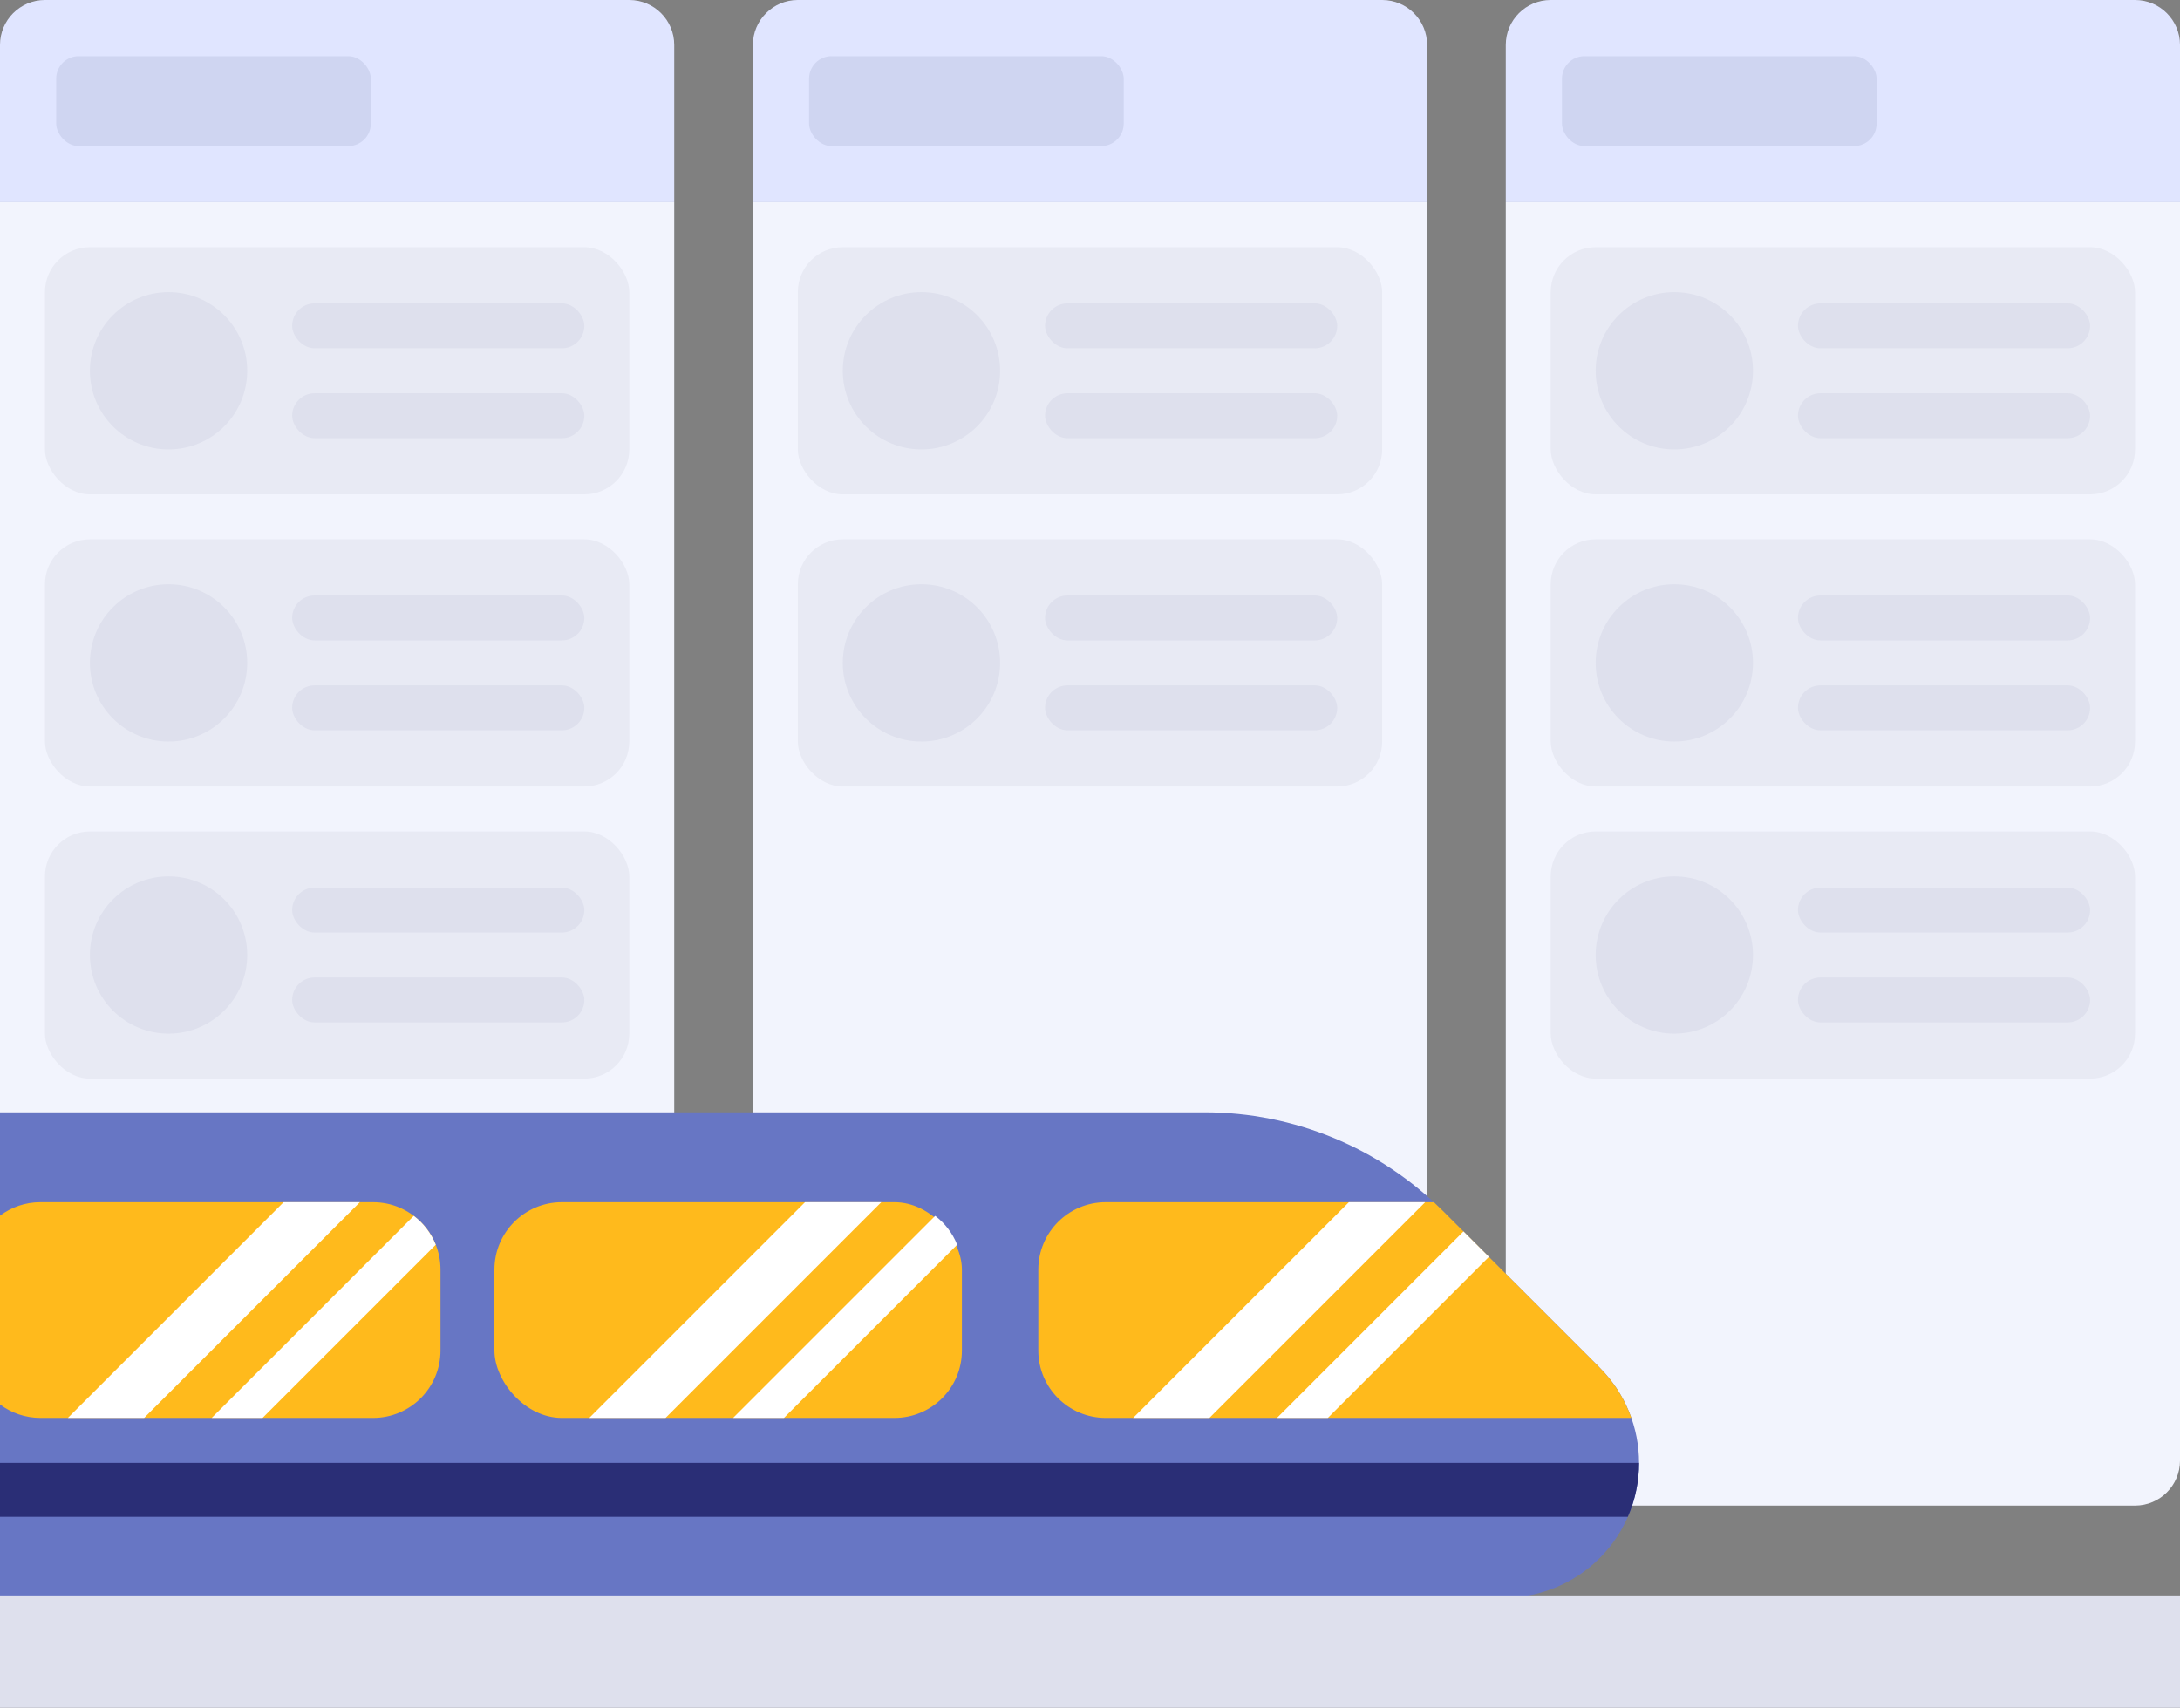 <?xml version="1.0" encoding="UTF-8"?>
<svg width="194px" height="152px" viewBox="0 0 194 152" version="1.1" xmlns="http://www.w3.org/2000/svg" xmlns:xlink="http://www.w3.org/1999/xlink">
    <rect x="0" y="0" width="194" height="152" fill="#808080" stroke="none"/>
    <!-- Generator: Sketch 52.6 (67491) - http://www.bohemiancoding.com/sketch -->
    <title>circuit-diagram</title>
    <desc>Created with Sketch.</desc>
    <g id="SAFe" stroke="none" stroke-width="1" fill="none" fill-rule="evenodd">
        <g id="线路图-1" transform="translate(-515, -254)">
            <g id="circuit-diagram" transform="translate(515, 254)">
                <path d="M4,0 L56,0 C58.209,-4.05812251e-16 60,1.791 60,4 L60,18 L0,18 L0,4 C-2.705415e-16,1.791 1.791,4.05812251e-16 4,0 Z" id="Rectangle-7" fill="#E0E5FF"></path>
                <path d="M71,0 L123,0 C125.209,-4.05812251e-16 127,1.791 127,4 L127,18 L67,18 L67,4 C67,1.791 68.791,4.05812251e-16 71,0 Z" id="Rectangle-7-Copy-5" fill="#E0E5FF"></path>
                <path d="M138,0 L190,0 C192.209,-4.05812251e-16 194,1.791 194,4 L194,18 L134,18 L134,4 C134,1.791 135.791,4.05812251e-16 138,0 Z" id="Rectangle-7-Copy-7" fill="#E0E5FF"></path>
                <rect id="Rectangle-4" fill="#CFD5F1" x="5" y="5" width="28" height="8" rx="2"></rect>
                <rect id="Rectangle-4-Copy-2" fill="#CFD5F1" x="72" y="5" width="28" height="8" rx="2"></rect>
                <rect id="Rectangle-4-Copy-3" fill="#CFD5F1" x="139" y="5" width="28" height="8" rx="2"></rect>
                <path d="M0,18 L60,18 L60,130 C60,132.209 58.209,134 56,134 L4,134 C1.791,134 2.705415e-16,132.209 0,130 L0,18 Z" id="Rectangle-7-Copy-2" fill="#F2F4FD"></path>
                <g id="Group-2-Copy" transform="translate(4, 22)">
                    <rect id="Rectangle-7-Copy-2" fill="#E8EAF4" x="0" y="0" width="52" height="22" rx="4"></rect>
                    <circle id="Oval-3" fill="#DEE0ED" cx="11" cy="11" r="7"></circle>
                    <rect id="Rectangle-3" fill="#DEE0ED" x="22" y="5" width="26" height="4" rx="2"></rect>
                    <rect id="Rectangle-3-Copy" fill="#DEE0ED" x="22" y="13" width="26" height="4" rx="2"></rect>
                </g>
                <g id="Group-2-Copy-2" transform="translate(4, 48)">
                    <rect id="Rectangle-7-Copy-2" fill="#E8EAF4" x="0" y="0" width="52" height="22" rx="4"></rect>
                    <circle id="Oval-3" fill="#DEE0ED" cx="11" cy="11" r="7"></circle>
                    <rect id="Rectangle-3" fill="#DEE0ED" x="22" y="5" width="26" height="4" rx="2"></rect>
                    <rect id="Rectangle-3-Copy" fill="#DEE0ED" x="22" y="13" width="26" height="4" rx="2"></rect>
                </g>
                <g id="Group-2-Copy-3" transform="translate(4, 74)">
                    <rect id="Rectangle-7-Copy-2" fill="#E8EAF4" x="0" y="0" width="52" height="22" rx="4"></rect>
                    <circle id="Oval-3" fill="#DEE0ED" cx="11" cy="11" r="7"></circle>
                    <rect id="Rectangle-3" fill="#DEE0ED" x="22" y="5" width="26" height="4" rx="2"></rect>
                    <rect id="Rectangle-3-Copy" fill="#DEE0ED" x="22" y="13" width="26" height="4" rx="2"></rect>
                </g>
                <path d="M67,18 L127,18 L127,130 C127,132.209 125.209,134 123,134 L71,134 C68.791,134 67,132.209 67,130 L67,18 Z" id="Rectangle-7-Copy-6" fill="#F2F4FD"></path>
                <g id="Group-2-Copy-4" transform="translate(71, 22)">
                    <rect id="Rectangle-7-Copy-2" fill="#E8EAF4" x="0" y="0" width="52" height="22" rx="4"></rect>
                    <circle id="Oval-3" fill="#DEE0ED" cx="11" cy="11" r="7"></circle>
                    <rect id="Rectangle-3" fill="#DEE0ED" x="22" y="5" width="26" height="4" rx="2"></rect>
                    <rect id="Rectangle-3-Copy" fill="#DEE0ED" x="22" y="13" width="26" height="4" rx="2"></rect>
                </g>
                <g id="Group-2-Copy-5" transform="translate(71, 48)">
                    <rect id="Rectangle-7-Copy-2" fill="#E8EAF4" x="0" y="0" width="52" height="22" rx="4"></rect>
                    <circle id="Oval-3" fill="#DEE0ED" cx="11" cy="11" r="7"></circle>
                    <rect id="Rectangle-3" fill="#DEE0ED" x="22" y="5" width="26" height="4" rx="2"></rect>
                    <rect id="Rectangle-3-Copy" fill="#DEE0ED" x="22" y="13" width="26" height="4" rx="2"></rect>
                </g>
                <path d="M134,18 L194,18 L194,130 C194,132.209 192.209,134 190,134 L138,134 C135.791,134 134,132.209 134,130 L134,18 Z" id="Rectangle-7-Copy-8" fill="#F2F4FD"></path>
                <g id="Group-2-Copy-6" transform="translate(138, 22)">
                    <rect id="Rectangle-7-Copy-2" fill="#E8EAF4" x="0" y="0" width="52" height="22" rx="4"></rect>
                    <circle id="Oval-3" fill="#DEE0ED" cx="11" cy="11" r="7"></circle>
                    <rect id="Rectangle-3" fill="#DEE0ED" x="22" y="5" width="26" height="4" rx="2"></rect>
                    <rect id="Rectangle-3-Copy" fill="#DEE0ED" x="22" y="13" width="26" height="4" rx="2"></rect>
                </g>
                <g id="Group-2-Copy-7" transform="translate(138, 48)">
                    <rect id="Rectangle-7-Copy-2" fill="#E8EAF4" x="0" y="0" width="52" height="22" rx="4"></rect>
                    <circle id="Oval-3" fill="#DEE0ED" cx="11" cy="11" r="7"></circle>
                    <rect id="Rectangle-3" fill="#DEE0ED" x="22" y="5" width="26" height="4" rx="2"></rect>
                    <rect id="Rectangle-3-Copy" fill="#DEE0ED" x="22" y="13" width="26" height="4" rx="2"></rect>
                </g>
                <g id="Group-2-Copy-9" transform="translate(138, 74)">
                    <rect id="Rectangle-7-Copy-2" fill="#E8EAF4" x="0" y="0" width="52" height="22" rx="4"></rect>
                    <circle id="Oval-3" fill="#DEE0ED" cx="11" cy="11" r="7"></circle>
                    <rect id="Rectangle-3" fill="#DEE0ED" x="22" y="5" width="26" height="4" rx="2"></rect>
                    <rect id="Rectangle-3-Copy" fill="#DEE0ED" x="22" y="13" width="26" height="4" rx="2"></rect>
                </g>
                <g id="分组-6" transform="translate(0, 99)">
                    <path d="M-4.26325641e-14,4.26325641e-14 L107.206,5.68434189e-14 C115.162,5.53818345e-14 122.793,3.161 128.419,8.787 L142.347,22.715 C147.033,27.401 147.033,34.999 142.347,39.685 C140.096,41.936 137.044,43.2 133.861,43.2 L-4.26325641e-14,43.2 L-4.26325641e-14,4.26325641e-14 Z" id="矩形" fill="#6776C4"></path>
                    <path d="M145.861,31.2 C145.861,32.837 145.529,34.473 144.863,36 L5.68434189e-14,36 L5.68434189e-14,31.2 L145.861,31.2 Z" id="合并形状" fill="#2A2E76"></path>
                    <path d="M127.602,8 C127.878,8.257 128.151,8.519 128.419,8.787 L142.347,22.715 C143.657,24.025 144.6,25.562 145.178,27.2 L98.4,27.2 C95.086,27.2 92.4,24.514 92.4,21.2 L92.4,14 C92.4,10.686 95.086,8 98.4,8 L127.602,8 Z" id="合并形状" fill="#FFBA1C"></path>
                    <g id="分组-2" transform="translate(100.4, 8)" fill="#FFFFFF">
                        <path d="M26.415,0.012 L7.226,19.2 L0.438,19.2 L19.638,7.10542736e-15 L26.402,0 C26.406,0.004 26.41,0.008 26.415,0.012 Z" id="合并形状"></path>
                        <path d="M29.835,2.603 L32.098,4.866 L17.764,19.2 L13.238,19.2 L29.835,2.603 Z" id="合并形状"></path>
                    </g>
                    <rect id="矩形-copy-2" fill="#FFBA1C" x="44" y="8" width="41.6" height="19.2" rx="6"></rect>
                    <path d="M1.38555833e-13,26 L1.38555833e-13,9.2 C1.003,8.446 2.249,8 3.6,8 L33.2,8 C36.514,8 39.2,10.686 39.2,14 L39.2,21.2 C39.2,24.514 36.514,27.2 33.2,27.2 L3.6,27.2 C2.249,27.2 1.003,26.754 -4.54269955e-12,26 Z" id="合并形状" fill="#FFBA1C"></path>
                    <g id="分组-3" transform="translate(52, 8)" fill="#FFFFFF">
                        <path d="M19.638,0 L26.426,0 L7.226,19.2 L0.438,19.2 L19.638,7.10542736e-15 Z" id="合并形状"></path>
                        <path d="M31.222,1.216 C32.088,1.873 32.771,2.76 33.178,3.786 L17.764,19.2 L13.238,19.2 L31.222,1.216 Z" id="合并形状"></path>
                    </g>
                    <g id="分组-3-copy" transform="translate(5.6, 8)" fill="#FFFFFF">
                        <path d="M19.638,0 L26.426,0 L7.226,19.2 L0.438,19.2 L19.638,7.10542736e-15 Z" id="合并形状"></path>
                        <path d="M31.222,1.216 C32.088,1.873 32.771,2.76 33.178,3.786 L17.764,19.2 L13.238,19.2 L31.222,1.216 Z" id="合并形状"></path>
                    </g>
                </g>
                <rect id="矩形" fill="#DEE0ED" x="0" y="142" width="194" height="10"></rect>
            </g>
        </g>
    </g>
</svg>